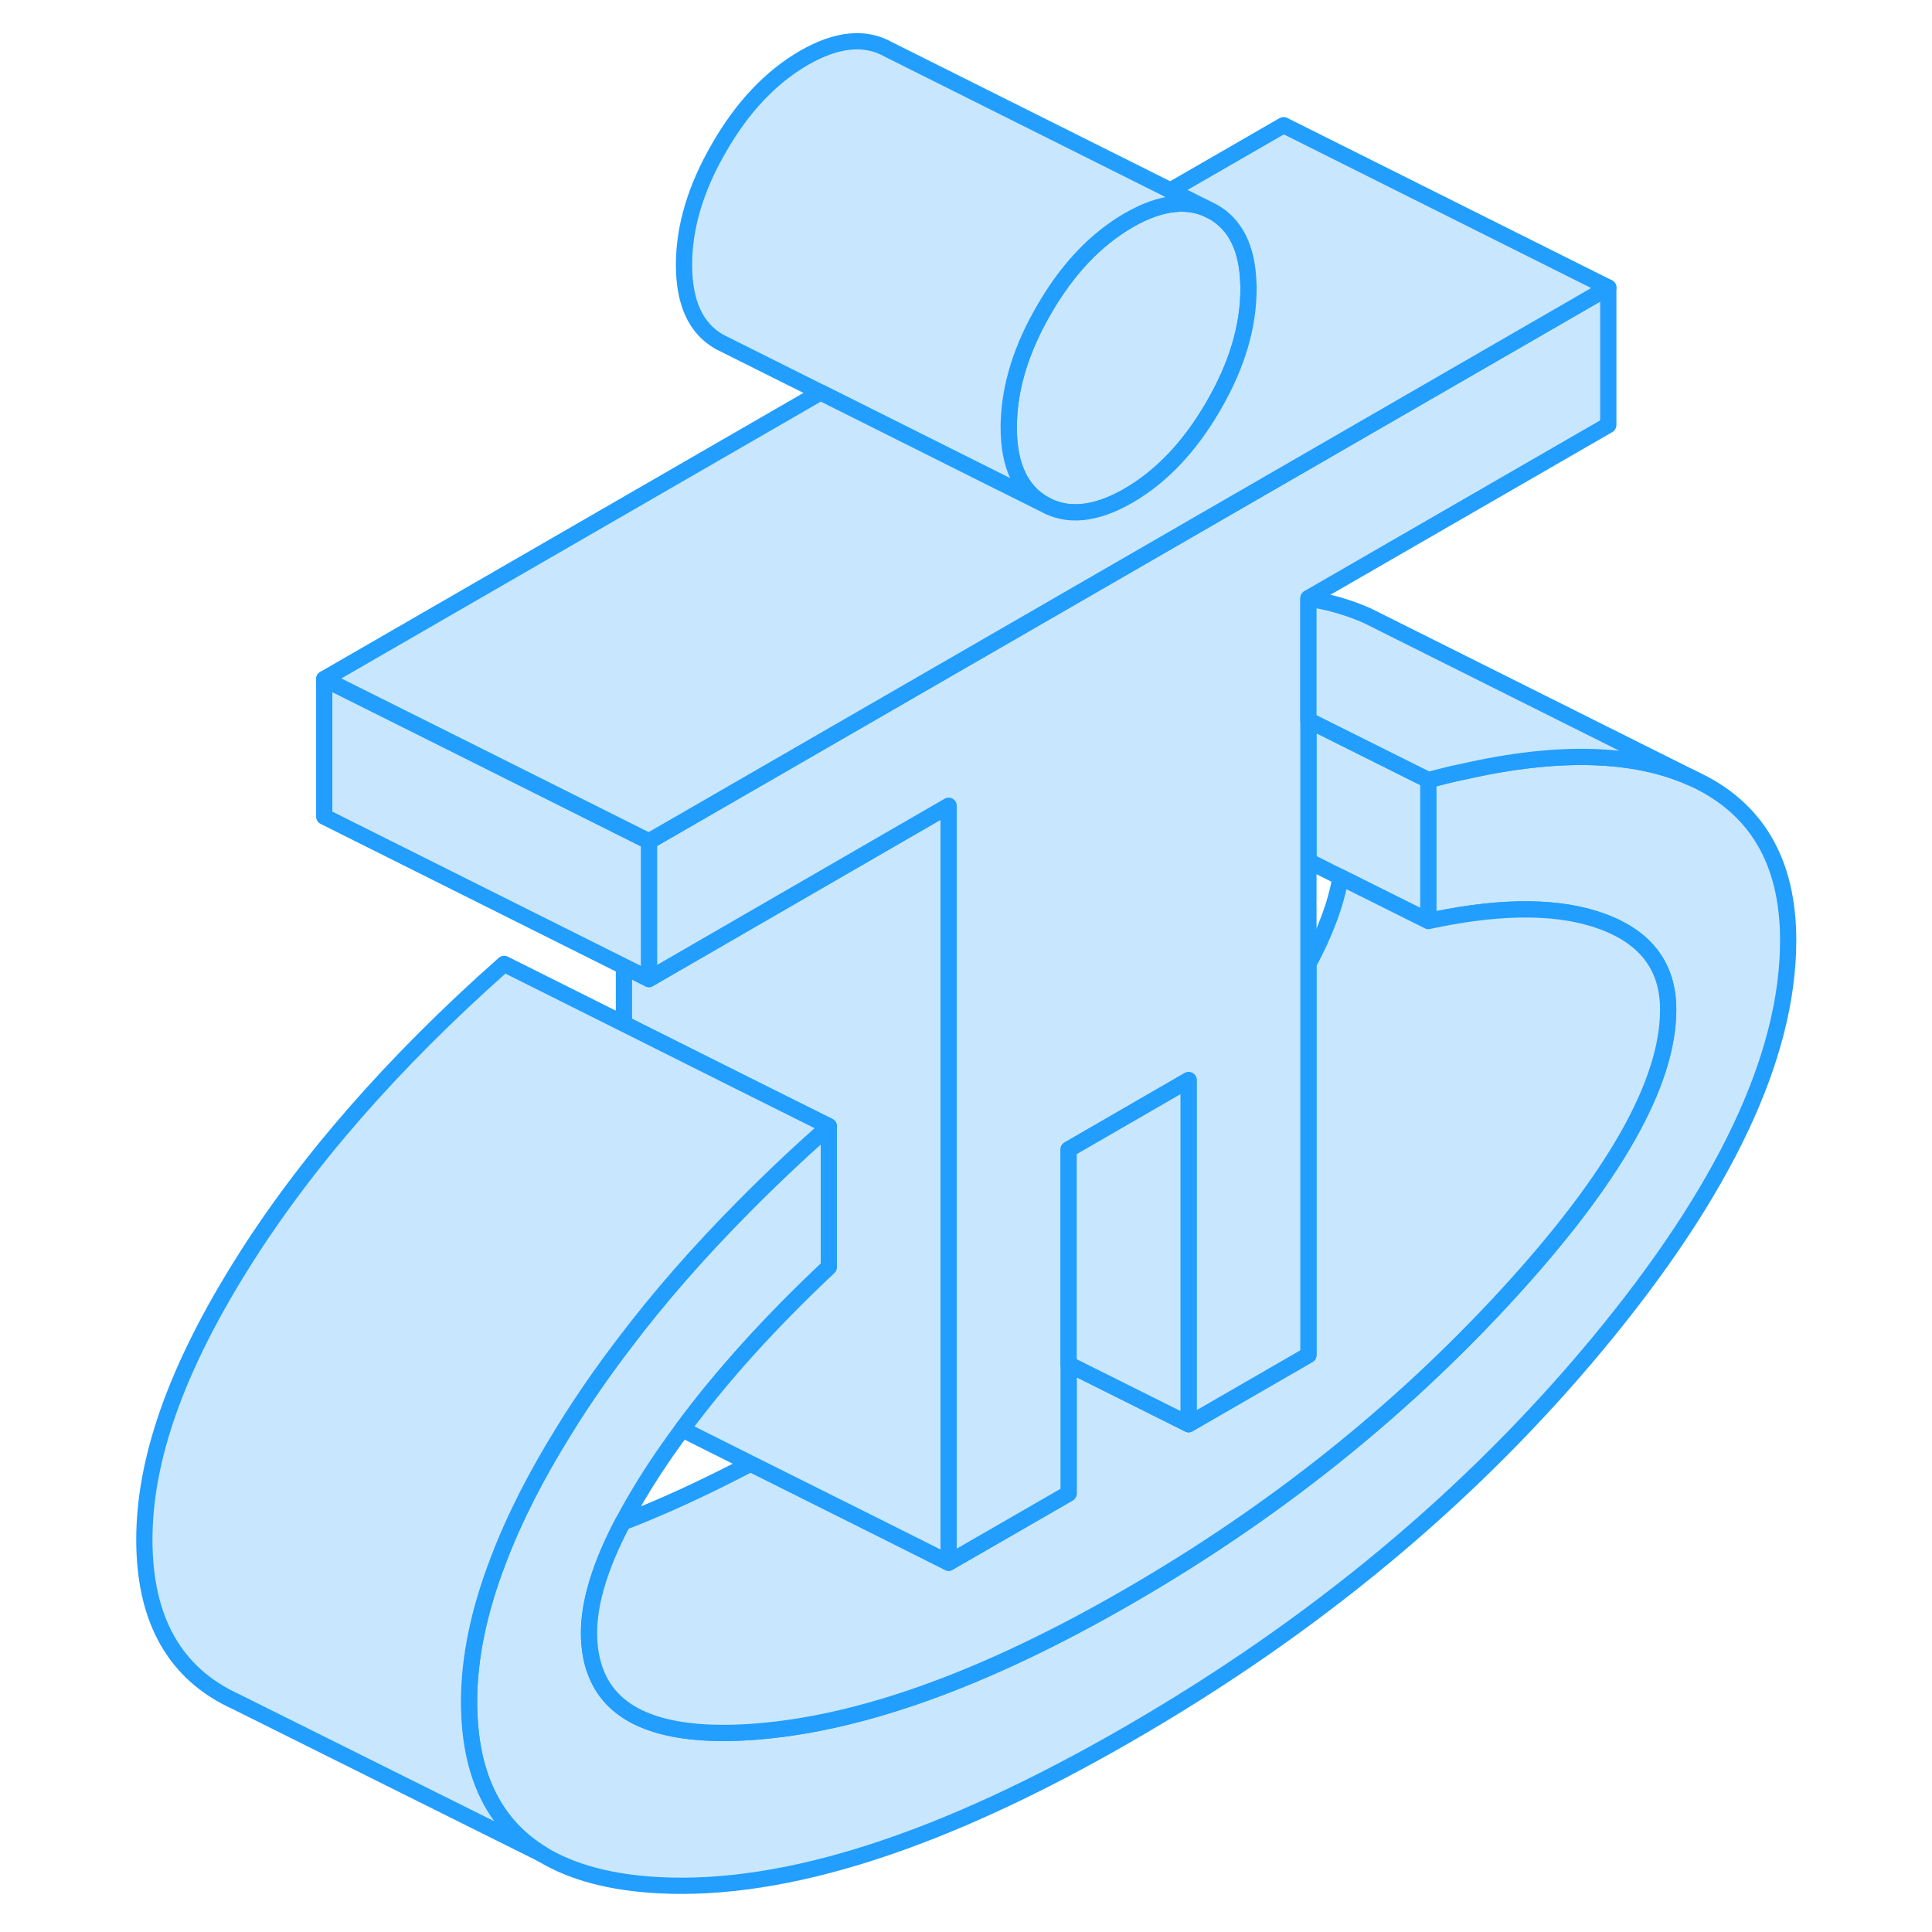 <svg width="48" height="48" viewBox="0 0 107 119" fill="#c8e7ff" xmlns="http://www.w3.org/2000/svg" stroke-width="1px" stroke-linecap="round" stroke-linejoin="round"><path d="M70.901 17.79C70.901 20.12 70.181 22.53 68.731 25.02C67.281 27.52 65.541 29.35 63.511 30.53C61.481 31.7 59.741 31.87 58.301 31.05C56.851 30.22 56.131 28.64 56.131 26.31C56.131 26.19 56.131 26.06 56.141 25.94C56.211 23.73 56.931 21.44 58.301 19.08C59.741 16.58 61.481 14.75 63.511 13.57C65.541 12.4 67.281 12.23 68.731 13.05C70.101 13.84 70.821 15.29 70.891 17.43C70.901 17.55 70.901 17.67 70.901 17.79Z" stroke="#229EFF" stroke-linejoin="round"/><path d="M81.981 48.05V56.73L76.571 54.03L74.591 53.04V44.36L81.981 48.05Z" stroke="#229EFF" stroke-linejoin="round"/><path d="M104.141 57.919C104.141 65.059 100.231 73.329 92.411 82.76C84.591 92.18 74.961 100.19 63.511 106.8C52.071 113.41 42.431 116.52 34.621 116.12C31.651 115.97 29.241 115.33 27.401 114.21C24.521 112.46 23.021 109.51 22.901 105.37C22.891 105.19 22.891 105.01 22.891 104.83C22.891 102.13 23.491 99.21 24.711 96.059C25.671 93.529 27.041 90.84 28.801 88.019C29.891 86.26 31.101 84.51 32.431 82.769C34.581 79.919 37.051 77.1 39.821 74.309C41.461 72.65 43.201 71.01 45.051 69.37V78.049C41.461 81.419 38.451 84.749 36.021 88.04C35.411 88.859 34.831 89.689 34.291 90.51C33.541 91.659 32.901 92.749 32.361 93.769C30.971 96.419 30.281 98.68 30.281 100.57C30.281 101.49 30.421 102.309 30.701 103.019C31.771 105.809 34.951 107.03 40.251 106.68C46.901 106.23 54.651 103.45 63.511 98.33C72.381 93.21 80.131 87.04 86.781 79.809C93.431 72.579 96.751 66.71 96.751 62.19C96.751 59.569 95.411 57.77 92.731 56.77C90.151 55.809 86.701 55.76 82.411 56.639C82.271 56.669 82.121 56.7 81.981 56.73V48.05C82.711 47.849 83.431 47.669 84.131 47.529C90.011 46.19 94.711 46.34 98.231 47.929C102.171 49.719 104.141 53.05 104.141 57.919Z" stroke="#229EFF" stroke-linejoin="round"/><path d="M96.75 62.19C96.75 66.71 93.43 72.58 86.78 79.81C80.13 87.04 72.38 93.21 63.51 98.33C54.65 103.45 46.9 106.23 40.25 106.68C34.95 107.03 31.77 105.81 30.7 103.02C30.42 102.31 30.28 101.49 30.28 100.57C30.28 98.68 30.97 96.42 32.36 93.77C34.87 92.8 37.49 91.59 40.23 90.15L48.04 94.05L52.43 96.25L59.82 91.99V84.03L60.84 84.54L67.21 87.72L74.59 83.46V59.37C75.63 57.44 76.29 55.66 76.57 54.03L81.98 56.73C82.12 56.7 82.27 56.67 82.41 56.64C86.7 55.76 90.15 55.81 92.73 56.77C95.41 57.77 96.75 59.57 96.75 62.19Z" stroke="#229EFF" stroke-linejoin="round"/><path d="M52.431 49.63V96.25L48.041 94.05L40.231 90.15L36.021 88.04C38.451 84.75 41.461 81.42 45.051 78.05V69.37L39.821 66.76L32.431 63.06V59.53L33.971 60.3L52.431 49.63Z" stroke="#229EFF" stroke-linejoin="round"/><path d="M93.061 17.71V26.18L74.591 36.84V83.46L67.211 87.72V66.53L59.821 70.8V91.99L52.431 96.25V49.63L33.971 60.3V51.82L54.591 39.92L93.061 17.71Z" stroke="#229EFF" stroke-linejoin="round"/><path d="M33.971 51.82V60.3L13.971 50.3V41.82L21.841 45.75L32.431 51.05L33.971 51.82Z" stroke="#229EFF" stroke-linejoin="round"/><path d="M68.731 13.05C67.281 12.23 65.541 12.4 63.511 13.57C61.481 14.75 59.741 16.58 58.301 19.08C56.931 21.44 56.211 23.73 56.141 25.94C56.131 26.06 56.131 26.19 56.131 26.31C56.131 28.64 56.851 30.22 58.301 31.05L54.591 29.2L44.541 24.17L38.301 21.05C36.851 20.22 36.131 18.64 36.131 16.31C36.131 13.98 36.851 11.57 38.301 9.08C39.741 6.58 41.481 4.75 43.511 3.57C45.541 2.4 47.281 2.23 48.731 3.05L66.091 11.73L68.731 13.05Z" stroke="#229EFF" stroke-linejoin="round"/><path d="M93.061 17.71L54.591 39.92L33.971 51.82L32.431 51.05L21.841 45.75L13.971 41.82L44.541 24.17L54.591 29.2L58.301 31.05C59.741 31.87 61.481 31.7 63.511 30.53C65.541 29.35 67.281 27.52 68.731 25.02C70.181 22.53 70.901 20.12 70.901 17.79C70.901 17.67 70.901 17.55 70.891 17.43C70.821 15.29 70.101 13.84 68.731 13.05L66.091 11.73L73.061 7.71L93.061 17.71Z" stroke="#229EFF" stroke-linejoin="round"/><path d="M45.051 69.37C43.201 71.01 41.461 72.65 39.821 74.31C37.051 77.1 34.581 79.92 32.431 82.77C31.101 84.51 29.891 86.26 28.801 88.02C27.041 90.84 25.671 93.53 24.711 96.06C23.491 99.21 22.891 102.13 22.891 104.83C22.891 105.01 22.891 105.19 22.901 105.37C23.021 109.51 24.521 112.46 27.401 114.21L8.551 104.82C4.781 103.11 2.891 99.78 2.891 94.83C2.891 89.88 4.861 84.35 8.801 78.02C12.741 71.68 18.161 65.47 25.051 59.37L32.431 63.06L39.821 66.76L45.051 69.37Z" stroke="#229EFF" stroke-linejoin="round"/><path d="M98.231 47.93C94.711 46.34 90.011 46.19 84.131 47.53C83.431 47.67 82.711 47.85 81.981 48.05L74.591 44.36V36.87C75.921 37.08 77.131 37.44 78.231 37.93L79.071 38.35L98.231 47.93Z" stroke="#229EFF" stroke-linejoin="round"/><path d="M67.21 66.529V87.719L60.84 84.539L59.82 84.029V70.799L67.21 66.529Z" stroke="#229EFF" stroke-linejoin="round"/></svg>